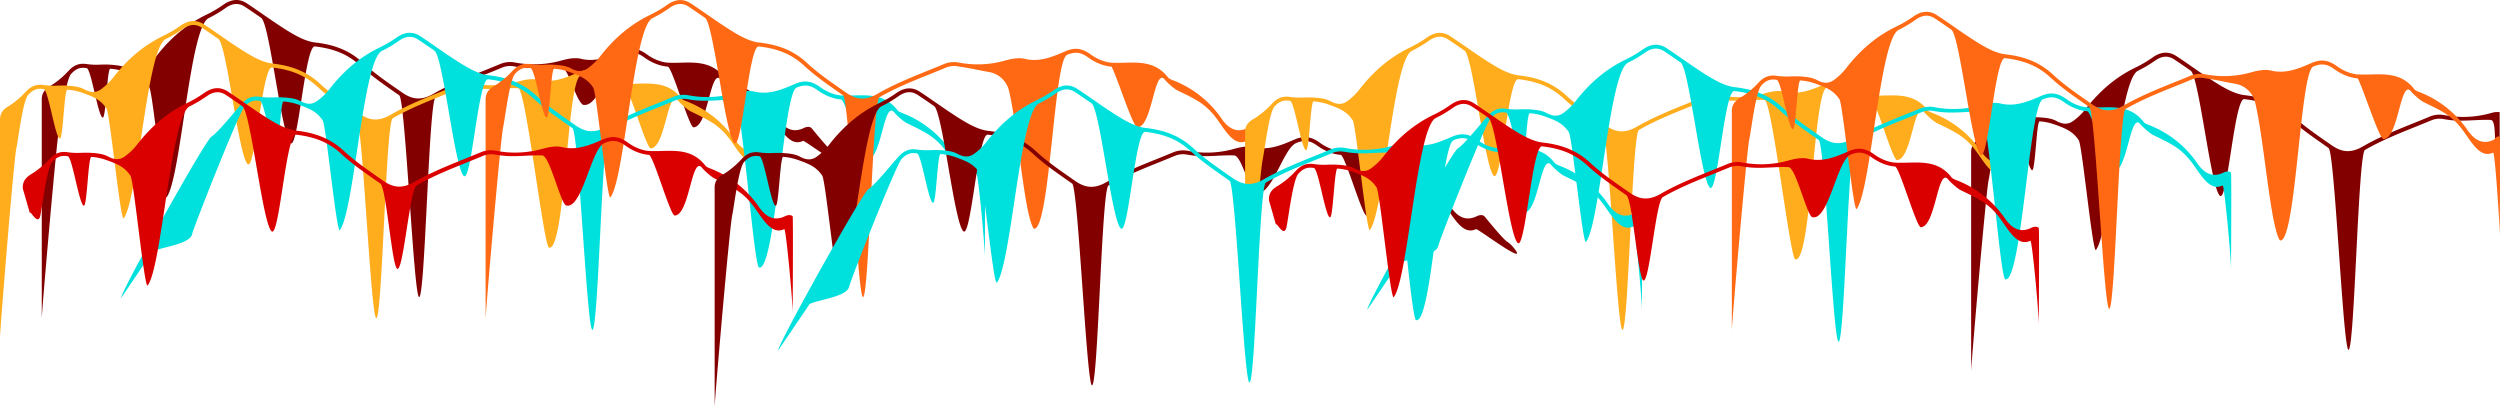 <svg xmlns="http://www.w3.org/2000/svg" viewBox="0 0 1920.26 312.7"><defs><style>.cls-1{fill:#830000;}.cls-2{fill:#ffad1d;}.cls-3{fill:#00e0dd;}.cls-4{fill:#ff6914;}.cls-5{fill:#da0000;}</style></defs><g id="Layer_2" data-name="Layer 2"><g id="Section_7_-_CTA" data-name="Section 7 - CTA"><g id="Mountains_-_Bottom_Group" data-name="Mountains - Bottom Group"><g id="Mountains-2"><path id="y" class="cls-1" d="M32.08,77.15V245c-.17-3.77,11.46-138.39,13.44-147.17,1.35-6,4.9-36.46,9.16-41.11,3.68-4,6.9-5.21,11.88-4.4,3.51.58,8.91,38,12.42,38,2.47-.06,3.27-37.68,5.73-37.52a42.81,42.81,0,0,1,11.41,2.39c8.69,3.08,14.11,5.34,18.62,12.1,2.66,4,10.69,87.53,13.22,84.26,11-14.28,17.72-130.69,32.26-137.6A94.62,94.62,0,0,0,173.47,6c5.18-3.6,9.92-3.89,14.51-.88,4.27,2.8,8.54,5.75,12.67,8.62,6.59,4.56,15.72,92.07,22.7,96.29,5.76,3.51,11-75.21,18.52-74.36,14.92,1.69,25.68,6.26,34.87,14.8,7.89,7.32,16.9,13.64,25.61,19.74l4.3,3c4.71,3.32,11.08,154.61,15.28,155,4.68.41,7.33-150.46,12.66-153.54,12.13-7,25.52-12.42,38.53-17.64,4.19-1.69,8.5-3.43,12.74-5.21a16.73,16.73,0,0,1,8.91-.87c1.1.2,2.19.38,3.29.54,11.68,1.71,21.88-.3,32.95.14,5.74.23,10.63,24.42,16.68,28.82,12.39,3,20.75-33.87,30.93-38.29,6.23-2.7,10.69-2.14,16.47,2.08,5.5,4,12.12,6.58,17.77,6.92,3.43.22,16.45,46.72,19.85,46.64,11.55-.3,12.94-47.18,21.2-36.46,1.25,1.62,6.64,6.6,9.41,8C577.84,76.44,585.71,79.67,595,93c6.75,9.68,12.91,19.51,21.87,15.2,1.26-.6,43.25,31.3,28.31,13.57a21.94,21.94,0,0,0-4.46-3.92c-3.72-2.56-17-19.08-17.41-19.48-1.9-1.8-5-.5-6,0-7.5,3.61-14,1.3-19.81-7.09A80.09,80.09,0,0,0,560,61.57c-1.16-.46-2.92-1.14-3.65-2.1-9.21-11.94-21.41-11.63-33.22-11.33-3.32.09-6.77.17-10.07,0-5.09-.31-11.13-2.68-16.15-6.35-6.63-4.84-12.28-5.54-19.51-2.42-9.71,4.21-19.75,8.56-31.14,5.8-4.85-1.18-10.43,0-15.74,1.5a77.42,77.42,0,0,1-35.21,1.29A19.78,19.78,0,0,0,384.65,49c-4.21,1.76-8.51,3.5-12.71,5.19C358.87,59.45,345.35,64.9,333,72c-10.41,6-17.38,3.84-24.63-1.28l-4.31-3c-8.63-6-17.55-12.3-25.28-19.48-9.71-9-21-13.83-36.62-15.59-6.92-.79-14.11-4.7-19.6-8-6.9-4.17-13.67-8.86-20.21-13.39-4.15-2.88-8.44-5.84-12.73-8.67C184-1.14,178-.83,171.72,3.5a91.61,91.61,0,0,1-12.82,7.63c-15,7.13-27.78,17.73-39.12,32.4a46.89,46.89,0,0,1-9,8.69c-4,3-8,3.06-13.18.25C93.73,50.34,88.65,50,84.94,49.7c-2.61-.19-5.24-.13-7.79-.06a55,55,0,0,1-10.09-.36c-6-1-10.25.57-14.64,5.36A64.88,64.88,0,0,1,38.59,66.07C33.74,69,31.86,72.24,32.08,77.15Z"/><path id="y-2" class="cls-2" d="M0,93.68l0,165.7c-.16-3.76,10.57-136.67,12.56-145.45,1.34-6,4.89-36.46,9.15-41.11,3.68-4,6.9-5.21,11.88-4.4,3.54.57,8.92,38,12.42,38,2.5-.06,3.28-37.68,5.73-37.53A43,43,0,0,1,63.2,71.27c8.68,3.07,14.1,5.33,18.61,12.09,2.66,4,10.7,87.53,13.23,84.26,11-14.28,17.71-130.69,32.25-137.6a93.77,93.77,0,0,0,13.26-7.88c5.17-3.6,9.91-3.88,14.51-.88,4.26,2.8,8.54,5.76,12.67,8.62,6.58,4.56,15.72,92.07,22.7,96.3,5.75,3.5,11-75.22,18.51-74.36,14.93,1.69,25.68,6.25,34.88,14.79,7.88,7.33,16.89,13.64,25.6,19.75l4.3,3c4.71,3.33,11.08,154.61,15.28,155,4.68.41,7.33-150.45,12.66-153.54,12.13-7,25.52-12.41,38.53-17.64,4.19-1.69,8.5-3.43,12.75-5.21a16.78,16.78,0,0,1,8.9-.87c1.1.2,2.2.38,3.29.54,11.69,1.71,21.88-.3,32.95.14,5.74.23,19.49,121.43,23.65,122.44,12.39,3,13.79-127.49,24-131.91,6.22-2.7,10.68-2.14,16.46,2.08,5.48,4,12.12,6.59,17.77,6.93,3.43.21,16.45,46.72,19.85,46.63,11.55-.29,12.94-47.17,21.2-36.46,1.25,1.62,6.64,6.6,9.41,8,14.52,7.12,22.39,10.35,31.66,23.67,6.75,9.69,12.92,19.51,21.87,15.2,1.34-.64,6.4,54.05,6.48,64.11,0,3.29.46-73.47,0-73.94-1.89-1.8-5.05-.5-6,0-7.51,3.61-14,1.3-19.82-7.08A80,80,0,0,0,527,77.68c-1.16-.46-2.92-1.14-3.65-2.1C514.18,63.64,502,64,490.17,64.25c-3.33.09-6.77.17-10.07,0-5.1-.34-11.14-2.7-16.16-6.34-6.63-4.85-12.28-5.55-19.51-2.43-9.72,4.21-19.76,8.56-31.15,5.8-4.84-1.17-10.43,0-15.74,1.5a77.15,77.15,0,0,1-35.21,1.29,19.88,19.88,0,0,0-10.63,1.06c-4.21,1.77-8.51,3.5-12.71,5.19C325.92,75.58,312.4,81,300.09,88.15c-10.42,6-17.38,3.85-24.64-1.28l-4.3-3c-8.64-6-17.56-12.29-25.28-19.48-9.71-9-21-13.83-36.63-15.59-6.92-.79-14.11-4.7-19.59-8-6.9-4.17-13.67-8.86-20.22-13.39-4.14-2.87-8.44-5.84-12.73-8.66C151,15,145,15.3,138.78,19.64A92,92,0,0,1,126,27.26c-15,7.13-27.78,17.73-39.12,32.4a46.89,46.89,0,0,1-9,8.69c-4,3-8,3.06-13.18.25-3.87-2.13-9-2.5-12.66-2.77-2.61-.19-5.24-.12-7.79-.06a54.13,54.13,0,0,1-10.09-.36c-6-1-10.26.58-14.64,5.36A65.28,65.28,0,0,1,5.65,82.18C.83,85.12-.18,88.76,0,93.68Z"/><path id="y-3" class="cls-3" d="M93,228.91l23.44-34.55c-.16-3.77,29.11-5.62,31.1-14.41,1.35-6,36-93.42,40.24-98.07,3.69-4,6.91-5.22,11.89-4.41,3.5.58,8.91,38,12.42,38,2.47-.06,3.27-37.68,5.73-37.51a42.93,42.93,0,0,1,11.41,2.41c8.69,3.07,14.1,5.33,18.61,12.1,2.67,4,10.7,87.52,13.23,84.25,11-14.28,17.71-130.69,32.25-137.6a95.7,95.7,0,0,0,13.26-7.88c5.18-3.6,9.91-3.89,14.51-.89,4.26,2.8,8.53,5.76,12.67,8.63,6.58,4.55,15.72,92.06,22.7,96.29,5.75,3.51,11-75.21,18.51-74.36,14.92,1.69,25.68,6.25,34.88,14.8C417.7,83,426.71,89.3,435.43,95.41l4.29,3c4.71,3.32,11.08,154.62,15.28,155,4.68.41,7.33-150.46,12.66-153.54,12.13-7,25.55-12.42,38.53-17.64,4.19-1.69,8.51-3.43,12.75-5.21a16.78,16.78,0,0,1,8.9-.87c1.1.2,2.2.38,3.29.54,11.69,1.71,21.88-.3,33,.14,5.74.23,14.78,127.67,18.94,128.68,12.39,3,18.5-133.73,28.68-138.15,6.23-2.7,10.69-2.13,16.46,2.08,5.51,4,12.12,6.59,17.78,6.93,3.43.2,16.45,46.72,19.85,46.63,11.54-.3,12.94-47.18,21.19-36.46,1.25,1.62,6.64,6.6,9.42,8,14.51,7.13,22.39,10.36,31.66,23.68,6.74,9.69,12.91,19.51,21.87,15.21,1.33-.65,6.39,54,6.47,64.1,0,3.28.46-73.47,0-73.94-1.9-1.8-5.06-.5-6,0-7.51,3.62-14,1.31-19.82-7.08a80.11,80.11,0,0,0-37.52-29.66c-1.17-.45-2.93-1.14-3.66-2.09C680.18,72.69,668,73,656.18,73.3c-3.33.09-6.78.18-10.08,0C641,73,635,70.6,630,66.93c-6.63-4.84-12.28-5.54-19.51-2.42-9.72,4.21-19.76,8.56-31.15,5.8-4.84-1.17-10.42,0-15.74,1.5a77.39,77.39,0,0,1-35.2,1.29,19.81,19.81,0,0,0-10.64,1.05c-4.2,1.77-8.51,3.5-12.7,5.19-13.08,5.27-26.59,10.71-38.91,17.83-10.41,6-17.38,3.85-24.64-1.28l-4.31-3c-8.62-6.05-17.55-12.3-25.27-19.48-9.71-9-21-13.83-36.62-15.6-6.93-.78-14.11-4.69-19.6-8-6.9-4.17-13.67-8.86-20.22-13.39-4.14-2.87-8.43-5.85-12.73-8.66-5.66-3.73-11.69-3.41-17.92.92A91.61,91.61,0,0,1,292,36.29c-15,7.13-27.78,17.73-39.12,32.4a46.31,46.31,0,0,1-9,8.68c-4,3-8.05,3.07-13.17.25-3.87-2.12-9-2.5-12.67-2.76a77.79,77.79,0,0,0-7.78-.06,54.24,54.24,0,0,1-10.1-.36c-6-1-10.25.57-14.63,5.36-4.07,4.44-18.16,22.14-23.14,25.18C157.53,107.94,92.75,224,93,228.91Z"/><path id="y-4" class="cls-4" d="M373,77.15V245c-.16-3.77,11.46-138.39,13.45-147.17,1.35-6,4.9-36.46,9.15-41.11,3.69-4,6.91-5.21,11.89-4.4,3.53.58,8.91,38,12.42,38,2.47-.06,3.27-37.68,5.73-37.52a42.9,42.9,0,0,1,11.41,2.39c8.69,3.08,14.1,5.34,18.61,12.1,2.67,4,10.7,87.53,13.23,84.26,11-14.28,17.71-130.69,32.25-137.6A94.73,94.73,0,0,0,514.42,6c5.18-3.6,9.92-3.89,14.51-.88,4.26,2.8,8.53,5.75,12.67,8.62,6.58,4.56,15.72,92.07,22.7,96.29,5.75,3.51,11-75.21,18.51-74.36,14.93,1.69,25.68,6.26,34.88,14.8,7.88,7.32,16.89,13.64,25.6,19.74l4.3,3c4.71,3.32,11.08,154.61,15.28,155,4.68.41,7.33-150.46,12.66-153.54,12.13-7,25.52-12.42,38.53-17.64,4.19-1.69,8.51-3.43,12.75-5.21a16.68,16.68,0,0,1,8.9-.87c1.1.2,2.2.38,3.29.54,7.79,1.14,14,2.73,20.49,3.8A19.05,19.05,0,0,1,775,69.66c7,29.28,11.64,94.83,19,106,12.39,3,15.38-129.06,25.56-133.48,6.23-2.7,10.69-2.14,16.47,2.08,5.48,4,12.12,6.58,17.77,6.93,4.58,8.67,16.45,46.71,19.85,46.63,11.55-.3,12.94-47.18,21.2-36.46,1.25,1.62,6.64,6.6,9.41,8C918.71,76.47,926.61,79.7,935.88,93c6.75,9.68,12.91,19.51,21.87,15.2,1.34-.64,6.39,54,6.47,64.11,0,3.28.47-73.47,0-73.94-1.9-1.8-5.05-.5-6,0-7.51,3.61-14,1.3-19.82-7.09A80.11,80.11,0,0,0,900.85,61.6c-1.16-.46-2.92-1.14-3.66-2.1C888,47.56,875.78,47.87,864,48.17c-3.33.09-6.78.17-10.08,0-5.08-.31-11.12-2.68-16.14-6.35-6.64-4.84-12.28-5.54-19.51-2.42-9.72,4.21-19.76,8.56-31.15,5.8-4.85-1.18-10.43,0-15.74,1.5A76.87,76.87,0,0,1,736.2,48,20,20,0,0,0,725.56,49c-4.2,1.77-8.51,3.51-12.7,5.19C699.78,59.49,686.27,64.94,674,72.06c-10.41,6-17.38,3.84-24.64-1.29l-4.3-3c-8.63-6-17.56-12.3-25.28-19.48-9.71-9-21-13.83-36.62-15.6-6.93-.78-14.11-4.69-19.6-8-6.9-4.18-13.67-8.87-20.22-13.4-4.14-2.87-8.43-5.84-12.73-8.66-5.65-3.72-11.69-3.41-17.92.93a92.58,92.58,0,0,1-12.82,7.63c-15,7.13-27.78,17.72-39.12,32.39a46.66,46.66,0,0,1-9,8.69c-4,3-8.05,3.06-13.17.25-3.87-2.13-9-2.5-12.67-2.77-2.6-.19-5.24-.12-7.78-.06a54.27,54.27,0,0,1-10.1-.36c-6-1-10.25.58-14.63,5.36A65.13,65.13,0,0,1,379.51,66.1C374.69,69,372.81,72.24,373,77.15Z"/><path id="y-5" class="cls-5" d="M17.5,144.83,23,163.89c-.17-3.78,6,10.41,8,1.63,1.35-6,4.9-36.46,9.16-41.11,3.68-4,6.9-5.21,11.88-4.4,3.5.57,8.91,38,12.42,38,2.47-.06,3.27-37.68,5.73-37.5a42.75,42.75,0,0,1,11.41,2.4c8.69,3.07,14.1,5.33,18.62,12.1,2.66,4,10.69,87.53,13.22,84.25,11-14.28,17.72-130.69,32.26-137.6a96.19,96.19,0,0,0,13.25-7.88c5.18-3.6,9.92-3.89,14.51-.88,4.27,2.79,8.54,5.76,12.67,8.62,6.59,4.56,15.72,92.07,22.7,96.29,5.76,3.51,11-75.21,18.52-74.36,14.92,1.69,25.68,6.25,34.87,14.8,7.88,7.32,16.9,13.64,25.61,19.74l4.3,3c4.7,3.32,9,65.2,13.16,65.56,4.68.4,9.45-61,14.78-64.13,12.13-7,25.52-12.42,38.53-17.64,4.18-1.69,8.5-3.43,12.74-5.2a16.61,16.61,0,0,1,8.91-.87c1.1.19,2.19.37,3.28.53,11.69,1.71,21.89-.3,33,.15,5.74.22,14.21,37.44,18.37,38.45,12.39,3,19.06-43.51,29.24-47.93,6.23-2.7,10.69-2.13,16.47,2.08,5.5,4,12.12,6.59,17.77,6.93,3.43.21,16.45,46.72,19.85,46.63,11.54-.29,12.94-47.17,21.2-36.46,1.25,1.62,6.64,6.6,9.41,8,14.51,7.13,22.39,10.36,31.66,23.68,6.75,9.69,12.91,19.51,21.87,15.21,1.34-.65,6.39,54,6.47,64.1,0,3.28.47-73.47,0-73.94-1.9-1.8-5.05-.5-6,0-7.51,3.61-14,1.3-19.82-7.08a80.07,80.07,0,0,0-37.52-29.67c-1.17-.45-2.93-1.14-3.66-2.09-9.21-12-21.41-11.64-33.21-11.34-3.33.09-6.78.18-10.08,0-5.09-.31-11.13-2.68-16.15-6.35-6.63-4.84-12.28-5.54-19.51-2.41-9.72,4.2-19.76,8.55-31.15,5.79-4.84-1.17-10.42,0-15.74,1.5a77.39,77.39,0,0,1-35.2,1.29A19.9,19.9,0,0,0,370,116.68c-4.2,1.77-8.51,3.51-12.7,5.19-13.08,5.27-26.59,10.72-38.91,17.84-10.41,6-17.38,3.84-24.64-1.28l-4.31-3c-8.62-6.05-17.55-12.3-25.27-19.48-9.71-9-21-13.83-36.62-15.59-6.93-.79-14.11-4.7-19.6-8-6.9-4.17-13.67-8.86-20.22-13.39-4.14-2.87-8.43-5.84-12.73-8.66-5.66-3.72-11.69-3.41-17.92.93a92.52,92.52,0,0,1-12.82,7.62c-15,7.13-27.78,17.73-39.12,32.4a46.66,46.66,0,0,1-9,8.69c-4,3-8,3.06-13.17.25-3.87-2.12-9-2.51-12.67-2.77-2.6-.19-5.24-.13-7.79-.06A54.16,54.16,0,0,1,52.44,117c-6-1-10.25.57-14.63,5.36A65.13,65.13,0,0,1,24,133.76C19.16,136.71,17.28,139.92,17.5,144.83Z"/></g><g id="Mountains-2-2" data-name="Mountains-2"><path id="y-2-2" data-name="y" class="cls-1" d="M548.93,144.85V312.7c-.16-3.76,11.46-138.39,13.45-147.17,1.35-6,4.9-36.45,9.15-41.1,3.69-4,6.91-5.22,11.89-4.41,3.5.58,8.91,38,12.42,38,2.47-.07,3.27-37.69,5.72-37.53a42.9,42.9,0,0,1,11.42,2.4c8.69,3.07,14.1,5.33,18.61,12.1,2.67,4,10.7,87.53,13.23,84.25,11-14.28,17.71-130.69,32.25-137.6a93.77,93.77,0,0,0,13.26-7.88c5.18-3.6,9.92-3.88,14.51-.88,4.26,2.8,8.54,5.76,12.67,8.62,6.58,4.56,15.72,92.07,22.7,96.3,5.75,3.5,11-75.21,18.51-74.36,14.93,1.69,25.68,6.25,34.88,14.79,7.88,7.33,16.89,13.64,25.6,19.75l4.3,3c4.71,3.33,11.08,154.62,15.28,155,4.68.4,7.33-150.46,12.66-153.54,12.13-7,25.52-12.42,38.53-17.65,4.19-1.69,8.51-3.43,12.75-5.21a16.78,16.78,0,0,1,8.9-.87c1.1.2,2.2.38,3.29.54,11.69,1.71,21.88-.3,33,.14,5.73.23,10.63,24.42,16.67,28.82,12.39,3,20.76-33.87,30.94-38.29,6.23-2.7,10.69-2.14,16.46,2.08,5.51,4,12.12,6.59,17.77,6.93,3.44.21,16.46,46.72,19.86,46.63,11.54-.29,12.94-47.17,21.19-36.46,1.25,1.62,6.64,6.6,9.42,8,14.51,7.12,22.39,10.35,31.66,23.67,6.74,9.69,12.91,19.51,21.87,15.21,1.25-.61,43.24,31.3,28.3,13.57a21.64,21.64,0,0,0-4.45-3.93c-3.72-2.55-17-19.07-17.41-19.48-1.9-1.8-5.05-.5-6,0-7.51,3.61-14,1.3-19.81-7.08a80.07,80.07,0,0,0-37.53-29.66c-1.16-.46-2.92-1.15-3.66-2.11-9.2-11.94-21.41-11.62-33.21-11.32-3.33.08-6.78.17-10.08,0-5.09-.31-11.12-2.68-16.14-6.34-6.64-4.85-12.28-5.55-19.51-2.43-9.72,4.21-19.76,8.57-31.15,5.8-4.84-1.17-10.43,0-15.73,1.5a77.16,77.16,0,0,1-35.21,1.29,19.91,19.91,0,0,0-10.64,1.06c-4.2,1.77-8.51,3.5-12.7,5.19-13.08,5.26-26.59,10.71-38.91,17.83-10.42,6-17.38,3.85-24.64-1.28l-4.3-3c-8.63-6-17.56-12.3-25.28-19.48-9.71-9-21-13.83-36.62-15.6-6.93-.79-14.11-4.69-19.6-8-6.9-4.17-13.67-8.86-20.22-13.39-4.14-2.87-8.43-5.84-12.72-8.66-5.67-3.72-11.7-3.41-17.93.93a92.52,92.52,0,0,1-12.82,7.62c-15,7.13-27.78,17.73-39.12,32.4a46.66,46.66,0,0,1-9,8.69c-4,3-8,3.06-13.17.25-3.87-2.13-9-2.5-12.67-2.77-2.6-.19-5.24-.12-7.78-.06a54.24,54.24,0,0,1-10.1-.36c-6-1-10.25.58-14.63,5.36a64.93,64.93,0,0,1-13.84,11.43C550.6,136.73,548.72,139.93,548.93,144.85Z"/><path id="y-3-2" data-name="y" class="cls-1" d="M1920,86.08c-2.45.14-2.24-.5-7.55,1a77.39,77.39,0,0,1-35.2,1.29,19.81,19.81,0,0,0-10.64,1.06c-4.21,1.77-8.51,3.5-12.71,5.19-13.07,5.26-26.59,10.71-38.91,17.83-10.41,6-17.37,3.84-24.63-1.28l-4.31-3c-8.62-6-17.55-12.3-25.28-19.48-9.7-9-21-13.83-36.61-15.59-6.93-.79-14.11-4.7-19.6-8-6.9-4.17-13.67-8.86-20.22-13.39-4.15-2.88-8.43-5.84-12.73-8.67-5.66-3.71-11.69-3.4-17.93.93a91,91,0,0,1-12.82,7.63c-15,7.13-27.78,17.73-39.12,32.4a46.32,46.32,0,0,1-9,8.69c-4,3-8,3.06-13.18.25-3.86-2.13-8.95-2.51-12.66-2.77-2.6-.19-5.24-.13-7.79-.06a55,55,0,0,1-10.09-.36c-6-1-10.25.57-14.64,5.36a64.88,64.88,0,0,1-13.83,11.43c-4.84,3-6.73,6.17-6.51,11.08V285.41c-.17-3.77,11.46-138.39,13.44-147.17,1.36-6,4.9-36.46,9.16-41.11,3.68-4,6.91-5.21,11.89-4.4,3.5.58,8.91,38,12.41,38,2.48-.06,3.28-37.68,5.73-37.52a42.89,42.89,0,0,1,11.42,2.39c8.68,3.08,14.1,5.34,18.61,12.1,2.66,4,10.69,87.53,13.23,84.26,11-14.28,17.71-130.69,32.25-137.6a94.73,94.73,0,0,0,13.26-7.88c5.17-3.6,9.91-3.89,14.51-.88,4.26,2.8,8.53,5.76,12.67,8.62,6.58,4.56,15.72,92.07,22.7,96.29,5.75,3.51,11-75.21,18.51-74.36,14.92,1.7,25.68,6.26,34.88,14.8,7.88,7.33,16.89,13.64,25.6,19.74l4.3,3c4.71,3.32,11.08,154.61,15.28,155,4.68.41,7.33-150.45,12.66-153.54,12.13-7,25.52-12.42,38.53-17.64,4.19-1.69,8.51-3.43,12.74-5.21a16.73,16.73,0,0,1,8.91-.87c1.1.2,2.2.38,3.29.54,11.69,1.71,21.88-.3,33,.14,5.74.23,1,25.52,7,29.91Z"/><path id="y-2-3" data-name="y-2" class="cls-2" d="M956.35,102.25V270.11c-.16-3.77,11.47-138.39,13.45-147.17,1.35-6,4.9-36.46,9.15-41.11,3.69-4,6.91-5.21,11.89-4.4,3.53.58,8.92,38,12.42,37.95,2.5-.06,3.28-37.68,5.73-37.52a42.55,42.55,0,0,1,11.41,2.42c8.69,3.07,14.11,5.33,18.62,12.1,2.66,4,10.69,87.53,13.22,84.25,11-14.28,17.72-130.69,32.25-137.6a94.09,94.09,0,0,0,13.26-7.87c5.18-3.61,9.92-3.89,14.51-.89,4.27,2.8,8.54,5.76,12.67,8.62,6.59,4.56,15.72,92.07,22.7,96.3,5.76,3.5,11-75.21,18.51-74.36,14.93,1.69,25.69,6.25,34.89,14.79,7.87,7.33,16.88,13.64,25.6,19.75l4.29,3c4.72,3.33,11.08,154.62,15.29,155,4.68.4,7.33-150.46,12.65-153.54,12.13-7,25.52-12.42,38.53-17.65,4.2-1.69,8.51-3.43,12.75-5.21a16.79,16.79,0,0,1,8.9-.87c1.1.2,2.21.38,3.29.54,11.7,1.71,21.88-.3,33,.14,5.74.23,19.49,121.43,23.65,122.44,12.39,3,13.78-127.48,24-131.91,6.23-2.7,10.69-2.13,16.47,2.08,5.47,4,12.12,6.59,17.77,6.93,3.43.21,16.45,46.72,19.85,46.63,11.54-.29,12.94-47.17,21.19-36.46,1.26,1.62,6.65,6.6,9.42,8,14.51,7.12,22.39,10.35,31.66,23.67,6.74,9.69,12.91,19.51,21.87,15.21,1.34-.64,6.39,54,6.48,64.1,0,3.29.46-73.47,0-73.94-1.9-1.8-5-.5-6,0-7.51,3.61-14,1.3-19.82-7.08a80,80,0,0,0-37.53-29.66c-1.16-.46-2.92-1.15-3.66-2.1-9.2-11.95-21.41-11.63-33.21-11.33-3.33.08-6.78.17-10.08,0-5.09-.35-11.13-2.71-16.15-6.35-6.64-4.85-12.29-5.55-19.52-2.42-9.71,4.2-19.75,8.56-31.15,5.79-4.84-1.17-10.42,0-15.73,1.51a77.29,77.29,0,0,1-35.21,1.28,20,20,0,0,0-10.63,1.06c-4.21,1.77-8.51,3.51-12.71,5.19-13.07,5.27-26.59,10.71-38.91,17.83-10.41,6-17.38,3.85-24.64-1.28l-4.3-3c-8.63-6-17.55-12.3-25.28-19.48-9.7-9-21-13.83-36.62-15.6-6.93-.79-14.11-4.69-19.59-8-6.9-4.17-13.67-8.86-20.22-13.39-4.15-2.87-8.44-5.84-12.73-8.66-5.66-3.72-11.7-3.41-17.93.93a92.52,92.52,0,0,1-12.82,7.62c-15,7.13-27.78,17.73-39.12,32.4a46.66,46.66,0,0,1-9,8.69c-4,3-8,3.06-13.17.25-3.88-2.13-9-2.5-12.67-2.77-2.6-.19-5.24-.12-7.79-.06a54.16,54.16,0,0,1-10.09-.36c-6-1-10.25.58-14.64,5.36a64.38,64.38,0,0,1-13.81,11.41C958,94.13,956.15,97.34,956.35,102.25Z"/><path id="y-3-3" data-name="y-3" class="cls-3" d="M1050.17,237.93l23.45-34.56c-.17-3.77,29.11-5.62,31.1-14.41,1.35-6,36-93.42,40.24-98.07,3.68-4,6.9-5.21,11.88-4.4,3.51.57,8.91,38,12.42,38,2.47-.06,3.27-37.68,5.73-37.5a42.75,42.75,0,0,1,11.41,2.4c8.69,3.07,14.11,5.33,18.62,12.1,2.66,4,10.69,87.52,13.22,84.25,11-14.28,17.72-130.69,32.26-137.6a95.6,95.6,0,0,0,13.25-7.88c5.18-3.6,9.92-3.89,14.51-.88,4.27,2.79,8.54,5.76,12.67,8.62,6.59,4.56,15.72,92.07,22.7,96.29,5.76,3.51,11-75.21,18.52-74.36,14.92,1.69,25.68,6.25,34.87,14.8,7.89,7.32,16.9,13.64,25.61,19.74l4.3,3c4.71,3.32,11.08,154.62,15.28,155,4.68.41,7.33-150.45,12.66-153.54,12.13-7,25.54-12.42,38.53-17.64,4.19-1.69,8.5-3.43,12.74-5.2a16.63,16.63,0,0,1,8.91-.87c1.1.19,2.19.37,3.29.53,11.68,1.71,21.88-.3,33,.15,5.74.22,14.77,127.66,18.94,128.67,12.38,3,18.49-133.73,28.67-138.15,6.23-2.7,10.69-2.13,16.47,2.08,5.5,4,12.12,6.59,17.77,6.93,3.43.21,16.45,46.72,19.85,46.63,11.54-.29,12.94-47.17,21.2-36.46,1.25,1.62,6.64,6.6,9.41,8,14.52,7.13,22.39,10.36,31.66,23.68,6.75,9.69,12.91,19.51,21.87,15.21,1.34-.65,6.39,54,6.47,64.1,0,3.28.47-73.47,0-73.94-1.9-1.8-5-.5-6,0-7.5,3.61-14,1.3-19.81-7.08a80,80,0,0,0-37.53-29.67c-1.16-.45-2.92-1.14-3.66-2.09-9.2-12-21.41-11.64-33.21-11.34-3.33.09-6.78.18-10.08,0-5.08-.31-11.12-2.68-16.14-6.35-6.64-4.84-12.28-5.54-19.52-2.41-9.71,4.2-19.75,8.55-31.14,5.79-4.85-1.17-10.43,0-15.74,1.5a77.42,77.42,0,0,1-35.21,1.29,19.88,19.88,0,0,0-10.63,1c-4.21,1.77-8.51,3.51-12.71,5.19-13.07,5.27-26.59,10.72-38.91,17.84-10.41,6-17.38,3.84-24.63-1.28l-4.31-3c-8.63-6-17.55-12.3-25.28-19.48-9.71-9-21-13.83-36.62-15.59-6.92-.79-14.11-4.7-19.6-8-6.9-4.17-13.66-8.86-20.21-13.39-4.15-2.87-8.44-5.84-12.73-8.66-5.66-3.72-11.69-3.41-17.93.93a91.94,91.94,0,0,1-12.82,7.62c-15,7.13-27.78,17.73-39.12,32.4a46.89,46.89,0,0,1-9,8.69c-4,3-8,3.06-13.17.25-3.88-2.12-9-2.51-12.67-2.77-2.61-.19-5.24-.13-7.79-.06a54.16,54.16,0,0,1-10.09-.36c-6-1-10.25.57-14.64,5.36-4.07,4.44-18.15,22.14-23.13,25.18C1114.74,117,1050,233,1050.17,237.93Z"/><path id="y-3-4" data-name="y-3" class="cls-3" d="M597.65,269.26l23.44-34.55c-.16-3.77,29.11-5.62,31.1-14.41,1.35-6,36-93.42,40.24-98.07,3.68-4,6.91-5.21,11.89-4.4,3.5.57,8.91,38,12.41,38,2.48-.06,3.28-37.68,5.73-37.5a42.9,42.9,0,0,1,11.42,2.4c8.68,3.07,14.1,5.33,18.61,12.1,2.66,4,10.69,87.52,13.23,84.25,11-14.28,17.71-130.69,32.25-137.6a95.7,95.7,0,0,0,13.26-7.88c5.17-3.6,9.91-3.89,14.51-.88,4.26,2.79,8.53,5.76,12.67,8.62,6.58,4.56,15.72,92.07,22.7,96.29,5.75,3.51,11-75.21,18.51-74.36,14.92,1.69,25.68,6.25,34.88,14.8,7.88,7.32,16.89,13.63,25.61,19.74l4.29,3c4.71,3.32,11.08,154.62,15.28,155,4.68.41,7.33-150.45,12.66-153.54,12.13-7,25.55-12.42,38.53-17.64,4.19-1.69,8.51-3.43,12.74-5.2a16.63,16.63,0,0,1,8.91-.87c1.1.19,2.2.37,3.29.53,11.69,1.71,21.88-.3,33,.15,5.74.22,14.78,127.66,18.94,128.67,12.39,3,18.5-133.73,28.67-138.15,6.23-2.7,10.7-2.13,16.47,2.08,5.51,4,12.12,6.59,17.77,6.93,3.44.21,16.46,46.72,19.85,46.63,11.55-.3,12.94-47.18,21.2-36.46,1.25,1.62,6.64,6.6,9.42,8,14.51,7.13,22.38,10.36,31.66,23.68,6.74,9.69,12.91,19.51,21.87,15.21,1.33-.65,6.39,54,6.47,64.1,0,3.28.46-73.47,0-73.94-1.9-1.8-5.06-.5-6,0-7.51,3.61-14,1.3-19.82-7.08a80,80,0,0,0-37.53-29.67c-1.16-.45-2.92-1.14-3.65-2.09-9.21-11.95-21.41-11.64-33.21-11.34-3.34.09-6.78.18-10.09,0-5.08-.31-11.12-2.68-16.14-6.35-6.63-4.84-12.28-5.54-19.51-2.41-9.72,4.2-19.76,8.55-31.15,5.79-4.84-1.17-10.42,0-15.74,1.5a77.39,77.39,0,0,1-35.2,1.29,19.9,19.9,0,0,0-10.64,1c-4.2,1.77-8.51,3.51-12.71,5.19-13.07,5.27-26.59,10.72-38.91,17.84-10.4,6-17.37,3.84-24.63-1.29-1.43-1-2.87-2-4.31-3-8.62-6-17.55-12.3-25.28-19.48-9.7-9-21-13.83-36.61-15.59-6.93-.79-14.11-4.7-19.6-8-6.9-4.17-13.67-8.86-20.22-13.39-4.15-2.87-8.43-5.84-12.73-8.66-5.66-3.72-11.69-3.41-17.93.92a90.47,90.47,0,0,1-12.82,7.63c-15,7.13-27.78,17.73-39.11,32.4a46.66,46.66,0,0,1-9,8.69c-4,3-8,3.06-13.17.25-3.87-2.13-9-2.51-12.67-2.77-2.6-.19-5.24-.13-7.79-.06a54.16,54.16,0,0,1-10.09-.36c-6-1-10.25.57-14.64,5.36C686.1,124.59,672,142.29,667,145.33,662.21,148.29,597.43,264.35,597.65,269.26Z"/><path id="y-4-2" data-name="y-4" class="cls-4" d="M1330.23,86.17V254c-.17-3.77,11.46-138.39,13.44-147.17,1.35-6,4.9-36.46,9.16-41.1,3.68-4,6.9-5.22,11.88-4.41,3.53.58,8.91,38,12.42,38,2.47-.07,3.27-37.69,5.73-37.53a42.9,42.9,0,0,1,11.42,2.4c8.68,3.07,14.1,5.33,18.61,12.09,2.66,4,10.69,87.53,13.22,84.26,11-14.28,17.72-130.69,32.26-137.6A93.66,93.66,0,0,0,1471.62,15c5.18-3.6,9.92-3.88,14.51-.88,4.27,2.8,8.54,5.76,12.67,8.62,6.59,4.56,15.73,92.07,22.71,96.3,5.75,3.5,11-75.22,18.51-74.36,14.92,1.69,25.68,6.25,34.88,14.79,7.88,7.33,16.89,13.64,25.6,19.75l4.3,3c4.71,3.33,11.08,154.61,15.28,155,4.68.41,7.33-150.45,12.66-153.54,12.13-7,25.52-12.41,38.53-17.64,4.19-1.69,8.5-3.43,12.74-5.21a16.82,16.82,0,0,1,8.91-.87c1.1.2,2.2.38,3.29.54,7.78,1.14,14,2.73,20.48,3.8a19.05,19.05,0,0,1,15.5,14.36c7,29.28,11.65,94.84,19,106,12.39,3,15.39-129.06,25.57-133.48,6.23-2.7,10.69-2.14,16.46,2.08,5.48,4,12.12,6.59,17.77,6.93,4.59,8.67,16.46,46.72,19.86,46.63,11.54-.29,12.94-47.17,21.19-36.46,1.25,1.62,6.64,6.6,9.42,8,14.49,7.12,22.39,10.35,31.66,23.67,6.74,9.69,12.91,19.51,21.87,15.2,1.34-.64,5,53.5,5.08,63.56,0,3.29.5-75,0-75.5-1.9-1.8-3.69,1.61-4.64,2.07-7.51,3.61-14,1.3-19.82-7.08a80,80,0,0,0-37.53-29.67c-1.16-.46-2.91-1.14-3.65-2.1-9.21-11.94-21.41-11.63-33.21-11.33-3.33.09-6.78.17-10.08,0-5.09-.31-11.13-2.68-16.14-6.34-6.64-4.85-12.29-5.55-19.52-2.43-9.72,4.21-19.76,8.56-31.15,5.8-4.84-1.17-10.42,0-15.73,1.5A76.92,76.92,0,0,1,1693.4,57a19.88,19.88,0,0,0-10.63,1.07c-4.21,1.76-8.51,3.5-12.71,5.18C1657,68.5,1643.47,74,1631.15,81.07c-10.41,6-17.38,3.84-24.63-1.28l-4.31-3c-8.63-6.05-17.55-12.3-25.28-19.48-9.71-9-21-13.83-36.62-15.6-6.92-.78-14.11-4.69-19.6-8-6.9-4.18-13.67-8.86-20.21-13.4-4.15-2.87-8.44-5.84-12.73-8.66-5.66-3.72-11.69-3.41-17.93.93A91,91,0,0,1,1457,20.18c-15,7.13-27.78,17.73-39.12,32.4a46.56,46.56,0,0,1-9,8.68c-4,3-8.05,3.07-13.17.25-3.88-2.12-9-2.5-12.67-2.76-2.6-.19-5.24-.13-7.79-.06a55,55,0,0,1-10.09-.36c-6-1-10.25.57-14.64,5.35a64.58,64.58,0,0,1-13.83,11.43C1331.89,78.05,1330,81.25,1330.23,86.17Z"/><path id="y-5-2" data-name="y-5" class="cls-5" d="M974.7,153.84l5.45,19.06c-.16-3.77,6,10.41,8,1.63,1.35-6,4.9-36.45,9.15-41.11,3.69-4,6.91-5.21,11.89-4.4,3.5.57,8.91,38,12.42,37.95,2.47-.06,3.27-37.68,5.73-37.5a43.31,43.31,0,0,1,11.41,2.4c8.69,3.07,14.1,5.33,18.61,12.1,2.67,4,10.7,87.53,13.23,84.25,11-14.28,17.71-130.68,32.25-137.6a94.73,94.73,0,0,0,13.26-7.88c5.18-3.6,9.91-3.89,14.51-.88,4.26,2.8,8.53,5.76,12.67,8.62,6.58,4.56,15.72,92.07,22.7,96.3,5.75,3.5,11-75.21,18.51-74.36,14.92,1.68,25.68,6.25,34.88,14.79,7.88,7.32,16.89,13.64,25.61,19.74l4.29,3c4.71,3.33,9,65.2,13.17,65.56,4.67.4,9.44-61,14.77-64.12,12.13-7,25.52-12.42,38.53-17.65,4.19-1.68,8.51-3.43,12.75-5.2a16.58,16.58,0,0,1,8.9-.87c1.1.19,2.2.37,3.29.53,11.69,1.71,21.88-.3,33,.15,5.74.22,14.21,37.44,18.38,38.45,12.38,3,19.06-43.51,29.24-47.93,6.23-2.7,10.69-2.13,16.46,2.08,5.51,4,12.12,6.59,17.78,6.93,3.43.21,16.45,46.72,19.85,46.63,11.54-.29,12.94-47.17,21.19-36.46,1.25,1.62,6.64,6.6,9.42,8,14.51,7.12,22.39,10.35,31.66,23.67,6.74,9.69,12.91,19.51,21.87,15.21,1.33-.65,6.39,54,6.47,64.1,0,3.29.46-73.47,0-73.94-1.9-1.8-5.06-.5-6,0-7.5,3.62-14,1.3-19.81-7.08a80,80,0,0,0-37.53-29.66c-1.16-.46-2.92-1.15-3.66-2.1-9.2-11.94-21.41-11.63-33.21-11.33-3.33.08-6.78.17-10.08,0-5.08-.3-11.12-2.68-16.14-6.34-6.64-4.85-12.29-5.55-19.52-2.42-9.71,4.21-19.76,8.56-31.14,5.79-4.85-1.17-10.43,0-15.74,1.5a77.42,77.42,0,0,1-35.21,1.29,19.78,19.78,0,0,0-10.63,1.06c-4.21,1.76-8.51,3.5-12.71,5.19-13.07,5.26-26.59,10.71-38.91,17.83-10.41,6-17.38,3.84-24.63-1.28l-4.31-3c-8.63-6-17.55-12.3-25.28-19.47-9.71-9-21-13.83-36.62-15.6-6.92-.79-14.11-4.7-19.6-8-6.9-4.17-13.66-8.86-20.21-13.39-4.15-2.87-8.44-5.84-12.73-8.66-5.66-3.72-11.69-3.41-17.93.93a91.94,91.94,0,0,1-12.82,7.62c-15,7.13-27.78,17.73-39.12,32.4a46.89,46.89,0,0,1-9,8.69c-4,3-8,3.06-13.17.25-3.88-2.12-9-2.5-12.67-2.77-2.61-.19-5.24-.12-7.79-.06a54.16,54.16,0,0,1-10.09-.36c-6-1-10.26.58-14.64,5.37a64.83,64.83,0,0,1-13.83,11.42C976.37,145.73,974.49,148.93,974.7,153.84Z"/></g></g></g></g></svg>